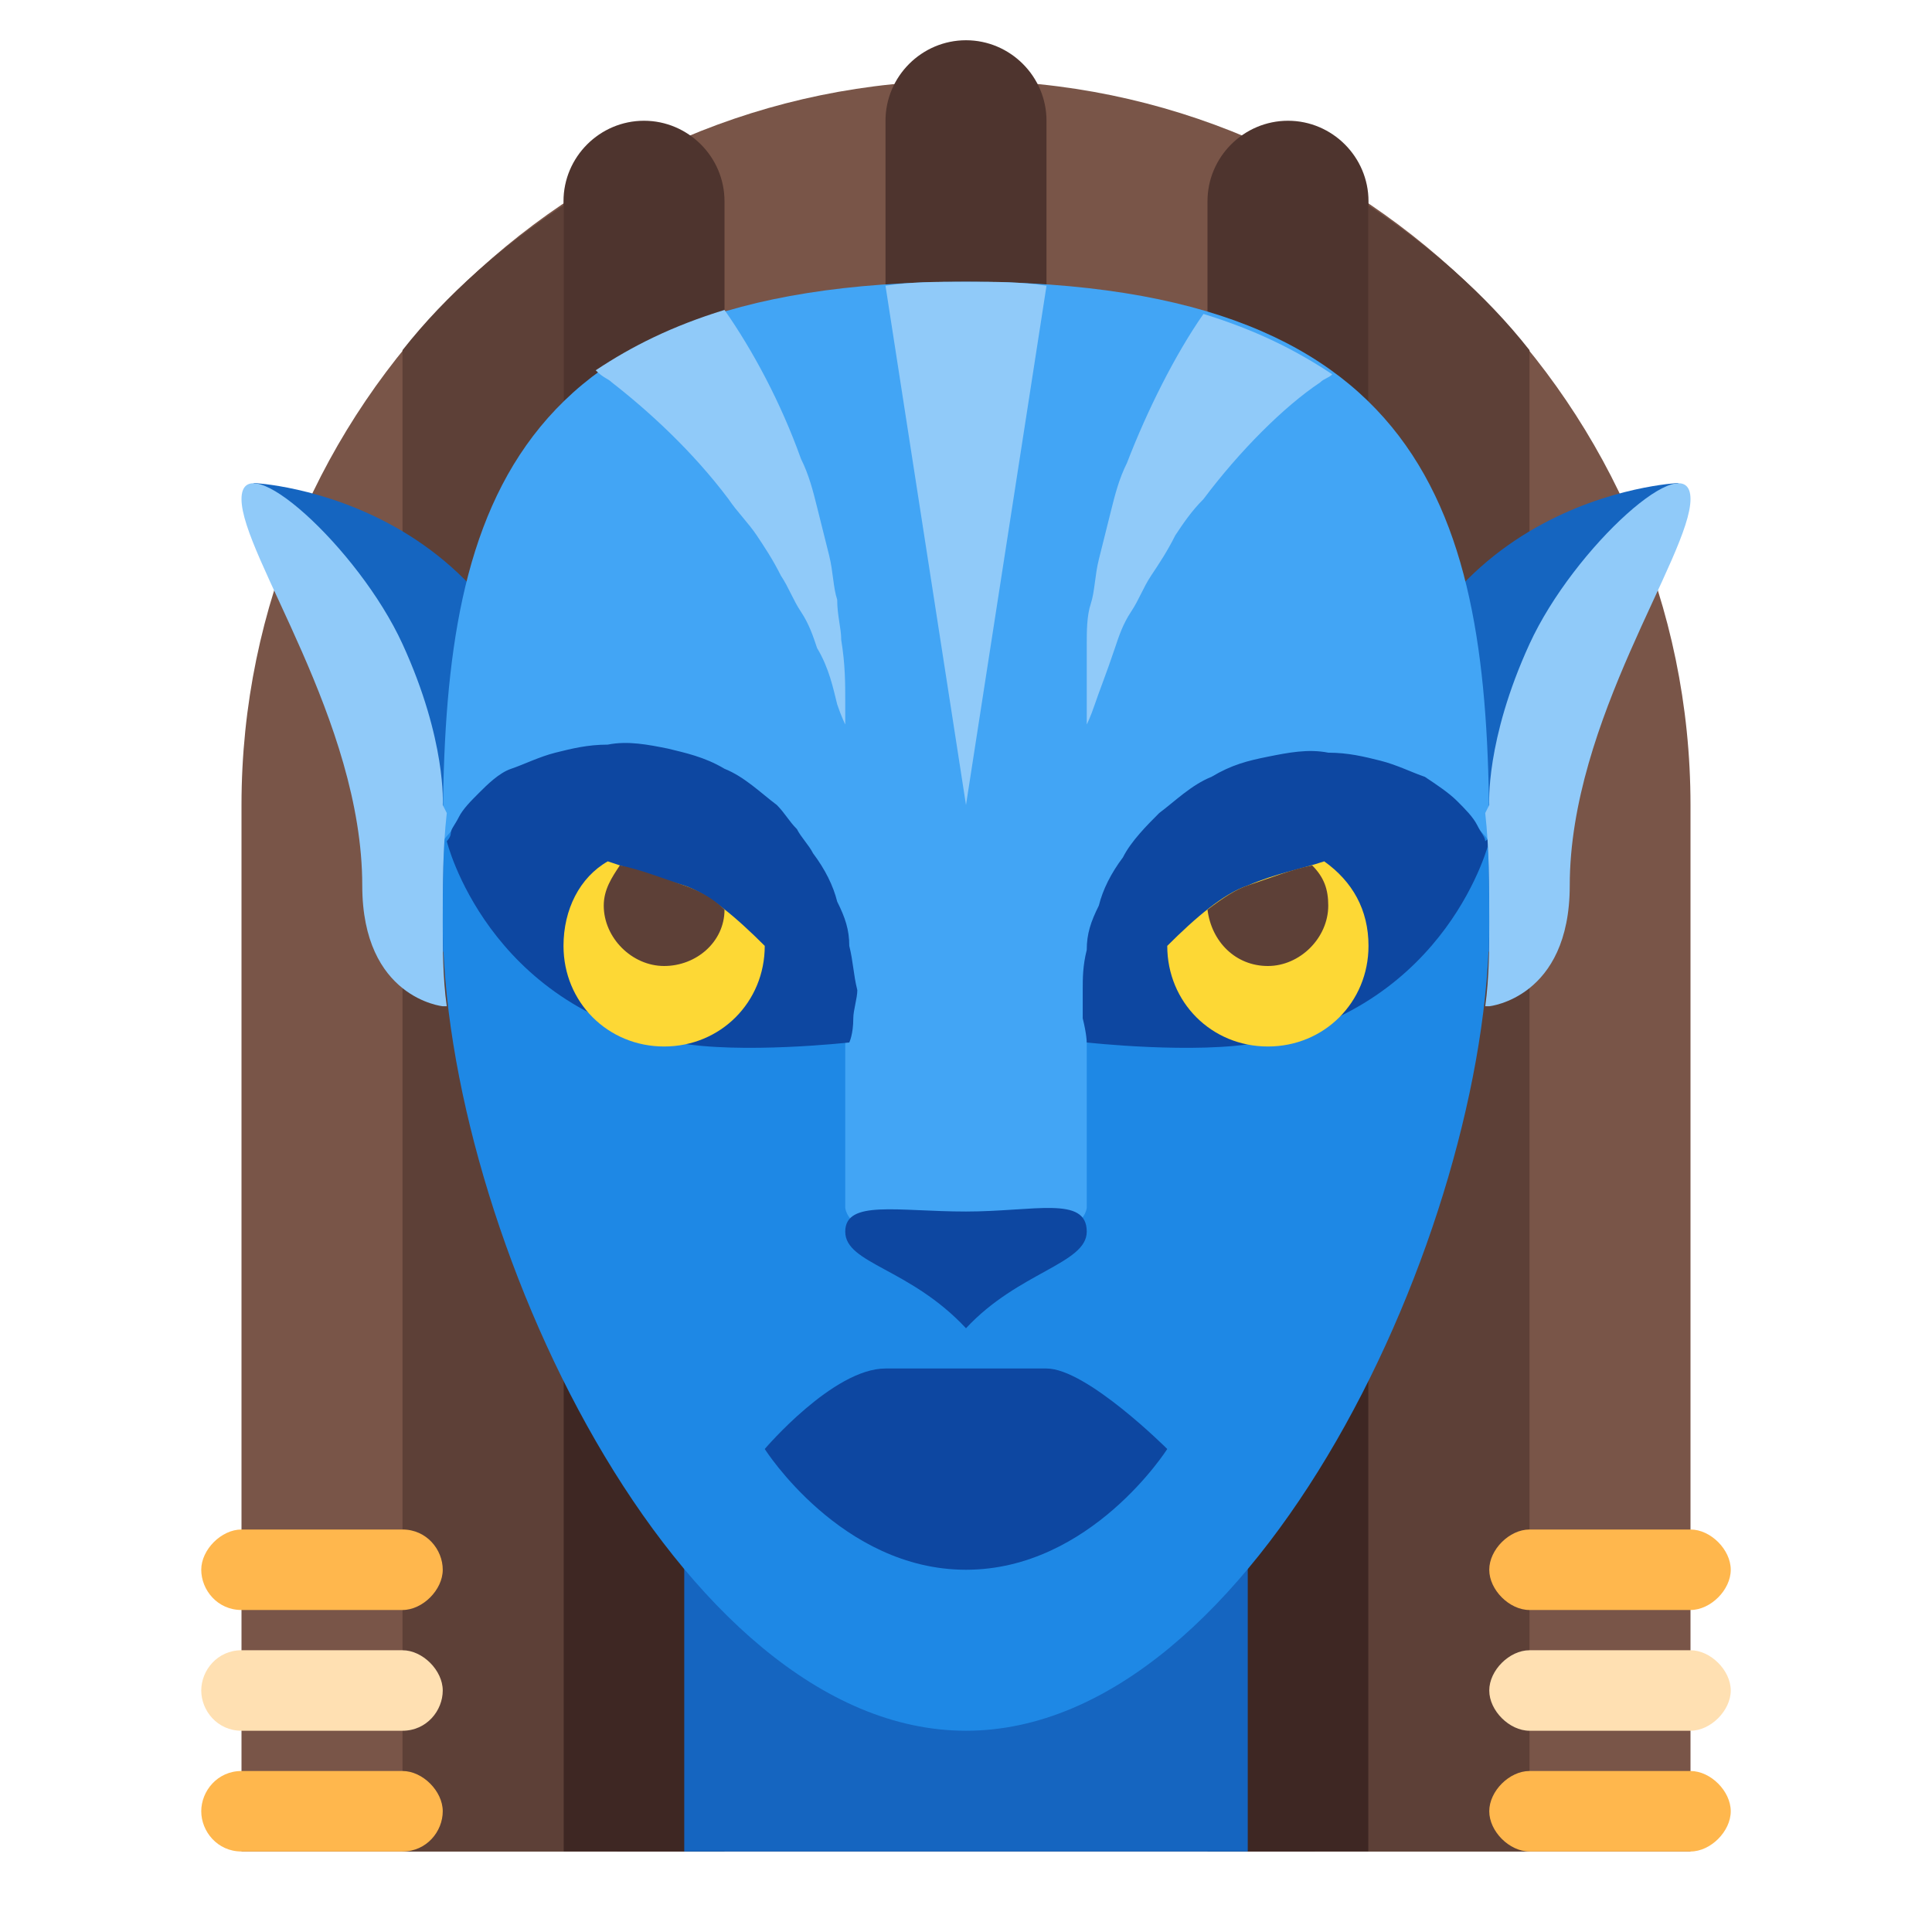 <svg xmlns="http://www.w3.org/2000/svg"  viewBox="0 0 48 48" width="1600px" height="1600px"><path fill="#795548" d="M24,2C14.1,2,6,10.1,6,20v26h36V20C42,10.1,33.9,2,24,2z"/><path fill="#3E2723" d="M14 46V14c0-1.1.9-2 2-2h0c1.1 0 2 .9 2 2v32H14zM34 46V14c0-1.1-.9-2-2-2h0c-1.1 0-2 .9-2 2v32H34z"/><path fill="#1565C0" d="M17 37H31V46H17z"/><path fill="#4E342E" d="M16,11L16,11c-1.1,0-2,3.1-2,2V5c0-1.1,0.9-2,2-2h0c1.1,0,2,0.9,2,2v8C18,14.1,17.1,11,16,11z M26,9.4V3c0-1.1-0.9-2-2-2h0c-1.1,0-2,0.9-2,2v6.4c0,1.1,0.9-1.4,2-1.4h0C25.1,8,26,10.5,26,9.4z M32,11L32,11c1.1,0,2,2.1,2,1V5c0-1.1-0.9-2-2-2h0c-1.1,0-2,0.9-2,2v7C30,13.1,30.9,11,32,11z"/><path fill="#5D4037" d="M14,5.1V17v1v28h-4V18v-1V8.7C11.1,7.3,12.5,6.1,14,5.1z M34,5.1V19v4v23h4V23v-4V8.7C36.9,7.3,35.5,6.1,34,5.1z"/><path fill="#1565C0" d="M36.4,25.1c0,0-3.2,2.6-2.4-5.1s7.7-8,7.7-8L36.4,25.1z M11.6,25.1c0,0,3.2,2.6,2.4-5.1s-7.7-8-7.7-8L11.6,25.1z"/><path fill="#1E88E5" d="M11,22.9C11,30.5,16.8,43,24,43s13-12.5,13-20.1S35.8,9,24,9S11,15.2,11,22.9z"/><path fill="#42A5F5" d="M24,7c-11.8,0-13,6.2-13,13.9c1.7-2.3,9.3-3.2,10,3.1v6c0,0,0,1,3,1s3-1,3-1v-6c0.7-6.3,8.3-5.4,10-3.1C37,13.2,35.8,7,24,7z"/><path fill="#0D47A1" d="M37,20.9c0,0-1,4.1-5.7,5c-1.6,0.3-4.3,0-4.3,0s0-0.2-0.1-0.6c0-0.2,0-0.5,0-0.7c0-0.3,0-0.6,0.1-1c0-0.4,0.1-0.7,0.3-1.1c0.1-0.4,0.3-0.8,0.6-1.2c0.2-0.4,0.6-0.8,0.9-1.1c0.4-0.3,0.8-0.7,1.3-0.9c0.5-0.3,0.9-0.4,1.4-0.5c0.5-0.1,1-0.2,1.5-0.1c0.5,0,0.9,0.1,1.3,0.2c0.4,0.1,0.8,0.3,1.1,0.4c0.3,0.2,0.6,0.4,0.8,0.6c0.2,0.2,0.4,0.4,0.5,0.6c0.1,0.2,0.2,0.3,0.2,0.4C37,20.8,37,20.9,37,20.9z M24,30.1c-1.7,0-3-0.3-3,0.5c0,0.8,1.6,0.9,3,2.4c1.3-1.4,3-1.6,3-2.4C27,29.7,25.7,30.1,24,30.1z M26,34c-1,0-2.7,0-4,0s-3,2-3,2s1.9,3,5,3s5-3,5-3S27,34,26,34z M21.1,23.5c0-0.4-0.1-0.7-0.3-1.1c-0.1-0.4-0.3-0.8-0.6-1.2c-0.1-0.2-0.3-0.4-0.4-0.6c-0.2-0.2-0.3-0.4-0.5-0.6c-0.4-0.3-0.8-0.7-1.3-0.9c-0.5-0.3-1-0.4-1.4-0.5c-0.5-0.1-1-0.2-1.5-0.1c-0.5,0-0.9,0.1-1.3,0.2c-0.4,0.1-0.8,0.3-1.1,0.4c-0.3,0.1-0.6,0.4-0.8,0.6c-0.2,0.2-0.4,0.4-0.5,0.6c-0.1,0.2-0.2,0.3-0.2,0.4c0,0.1-0.1,0.2-0.1,0.2s1,4.1,5.7,5c1.6,0.3,4.3,0,4.3,0s0.1-0.2,0.1-0.6c0-0.2,0.1-0.5,0.1-0.7C21.2,24.2,21.2,23.9,21.1,23.5z"/><path fill="#FDD835" d="M17 22c-.7-.2-1.3-.4-1.9-.6-.7.4-1.1 1.2-1.1 2.1 0 1.4 1.1 2.5 2.5 2.5s2.5-1.1 2.5-2.5c0 0 0 0 0 0C18.3 22.8 17.6 22.2 17 22zM32.9 21.4c-.6.2-1.2.3-1.9.6-.6.2-1.3.8-2 1.5 0 1.4 1.1 2.5 2.5 2.5 1.4 0 2.5-1.1 2.5-2.5C34 22.6 33.6 21.9 32.9 21.4z"/><path fill="#5D4037" d="M31,22c-0.3,0.1-0.6,0.3-1,0.6c0.1,0.8,0.7,1.4,1.5,1.4c0.8,0,1.5-0.7,1.5-1.5c0-0.4-0.1-0.7-0.4-1C32.1,21.6,31.6,21.8,31,22z"/><path fill="#90CAF9" d="M42,12.4c0,1.4-3,5.5-3,9.6c0,2.8-2,3-2,3h-0.1c0.1-0.7,0.1-1.5,0.1-2.1c0-0.9,0-1.8-0.1-2.7L37,20c0,0-0.1-1.6,1-4C39.1,13.6,42,11,42,12.4z M11,22.9c0-0.9,0-1.8,0.1-2.7L11,20c0,0,0.1-1.6-1-4c-1.1-2.4-4-5-4-3.6s3,5.5,3,9.6c0,2.8,2,3,2,3h0.1C11,24.3,11,23.5,11,22.9z M24,20l2-12.9C25.4,7,24.7,7,24,7s-1.4,0-2,0.1L24,20z M33.1,9.3c-0.9-0.6-1.9-1.1-3.2-1.5c-0.7,1-1.4,2.4-1.9,3.7c-0.2,0.4-0.3,0.8-0.4,1.2c-0.1,0.4-0.2,0.8-0.3,1.2c-0.1,0.4-0.1,0.8-0.2,1.1c-0.1,0.3-0.1,0.7-0.1,1C27,16.6,27,17.1,27,17.4c0,0.4,0,0.6,0,0.6s0.1-0.2,0.2-0.5c0.1-0.3,0.3-0.8,0.5-1.4c0.1-0.3,0.2-0.6,0.4-0.9c0.2-0.3,0.3-0.6,0.5-0.9c0.2-0.3,0.4-0.6,0.6-1c0.2-0.3,0.4-0.6,0.7-0.9c0.9-1.2,2-2.3,2.9-2.9C32.9,9.4,33,9.4,33.1,9.3z M15.2,9.5c0.9,0.7,2,1.7,2.9,2.9c0.2,0.3,0.5,0.6,0.7,0.9c0.2,0.3,0.4,0.6,0.6,1c0.2,0.3,0.3,0.6,0.5,0.9c0.2,0.3,0.3,0.6,0.4,0.9c0.3,0.5,0.4,1,0.5,1.4C20.9,17.8,21,18,21,18s0-0.2,0-0.6c0-0.4,0-0.9-0.1-1.5c0-0.3-0.1-0.6-0.1-1c-0.1-0.3-0.1-0.7-0.2-1.1c-0.1-0.4-0.2-0.8-0.3-1.2c-0.1-0.4-0.2-0.8-0.4-1.2c-0.5-1.4-1.2-2.7-1.9-3.7c-1.3,0.4-2.3,0.9-3.2,1.5C15,9.4,15.1,9.4,15.2,9.5z"/><path fill="#FFE0B2" d="M5,42L5,42c0-0.5,0.4-1,1-1h4c0.5,0,1,0.5,1,1l0,0c0,0.5-0.4,1-1,1H6C5.4,43,5,42.5,5,42z M43,42L43,42c0-0.5-0.5-1-1-1h-4c-0.5,0-1,0.5-1,1l0,0c0,0.5,0.5,1,1,1h4C42.5,43,43,42.5,43,42z"/><path fill="#FFB74D" d="M5,45L5,45c0-0.5,0.4-1,1-1h4c0.5,0,1,0.5,1,1l0,0c0,0.5-0.4,1-1,1H6C5.4,46,5,45.5,5,45z M6,40h4c0.5,0,1-0.5,1-1l0,0c0-0.5-0.4-1-1-1H6c-0.5,0-1,0.5-1,1l0,0C5,39.5,5.4,40,6,40z M43,45L43,45c0-0.5-0.5-1-1-1h-4c-0.5,0-1,0.5-1,1l0,0c0,0.5,0.5,1,1,1h4C42.5,46,43,45.5,43,45z M43,39L43,39c0-0.5-0.5-1-1-1h-4c-0.5,0-1,0.5-1,1l0,0c0,0.5,0.5,1,1,1h4C42.5,40,43,39.5,43,39z"/><path fill="#5D4037" d="M17,22c-0.6-0.2-1.1-0.4-1.6-0.5c-0.2,0.3-0.4,0.6-0.4,1c0,0.8,0.7,1.5,1.5,1.5c0.8,0,1.5-0.6,1.5-1.4C17.7,22.3,17.3,22.1,17,22z"/></svg>
